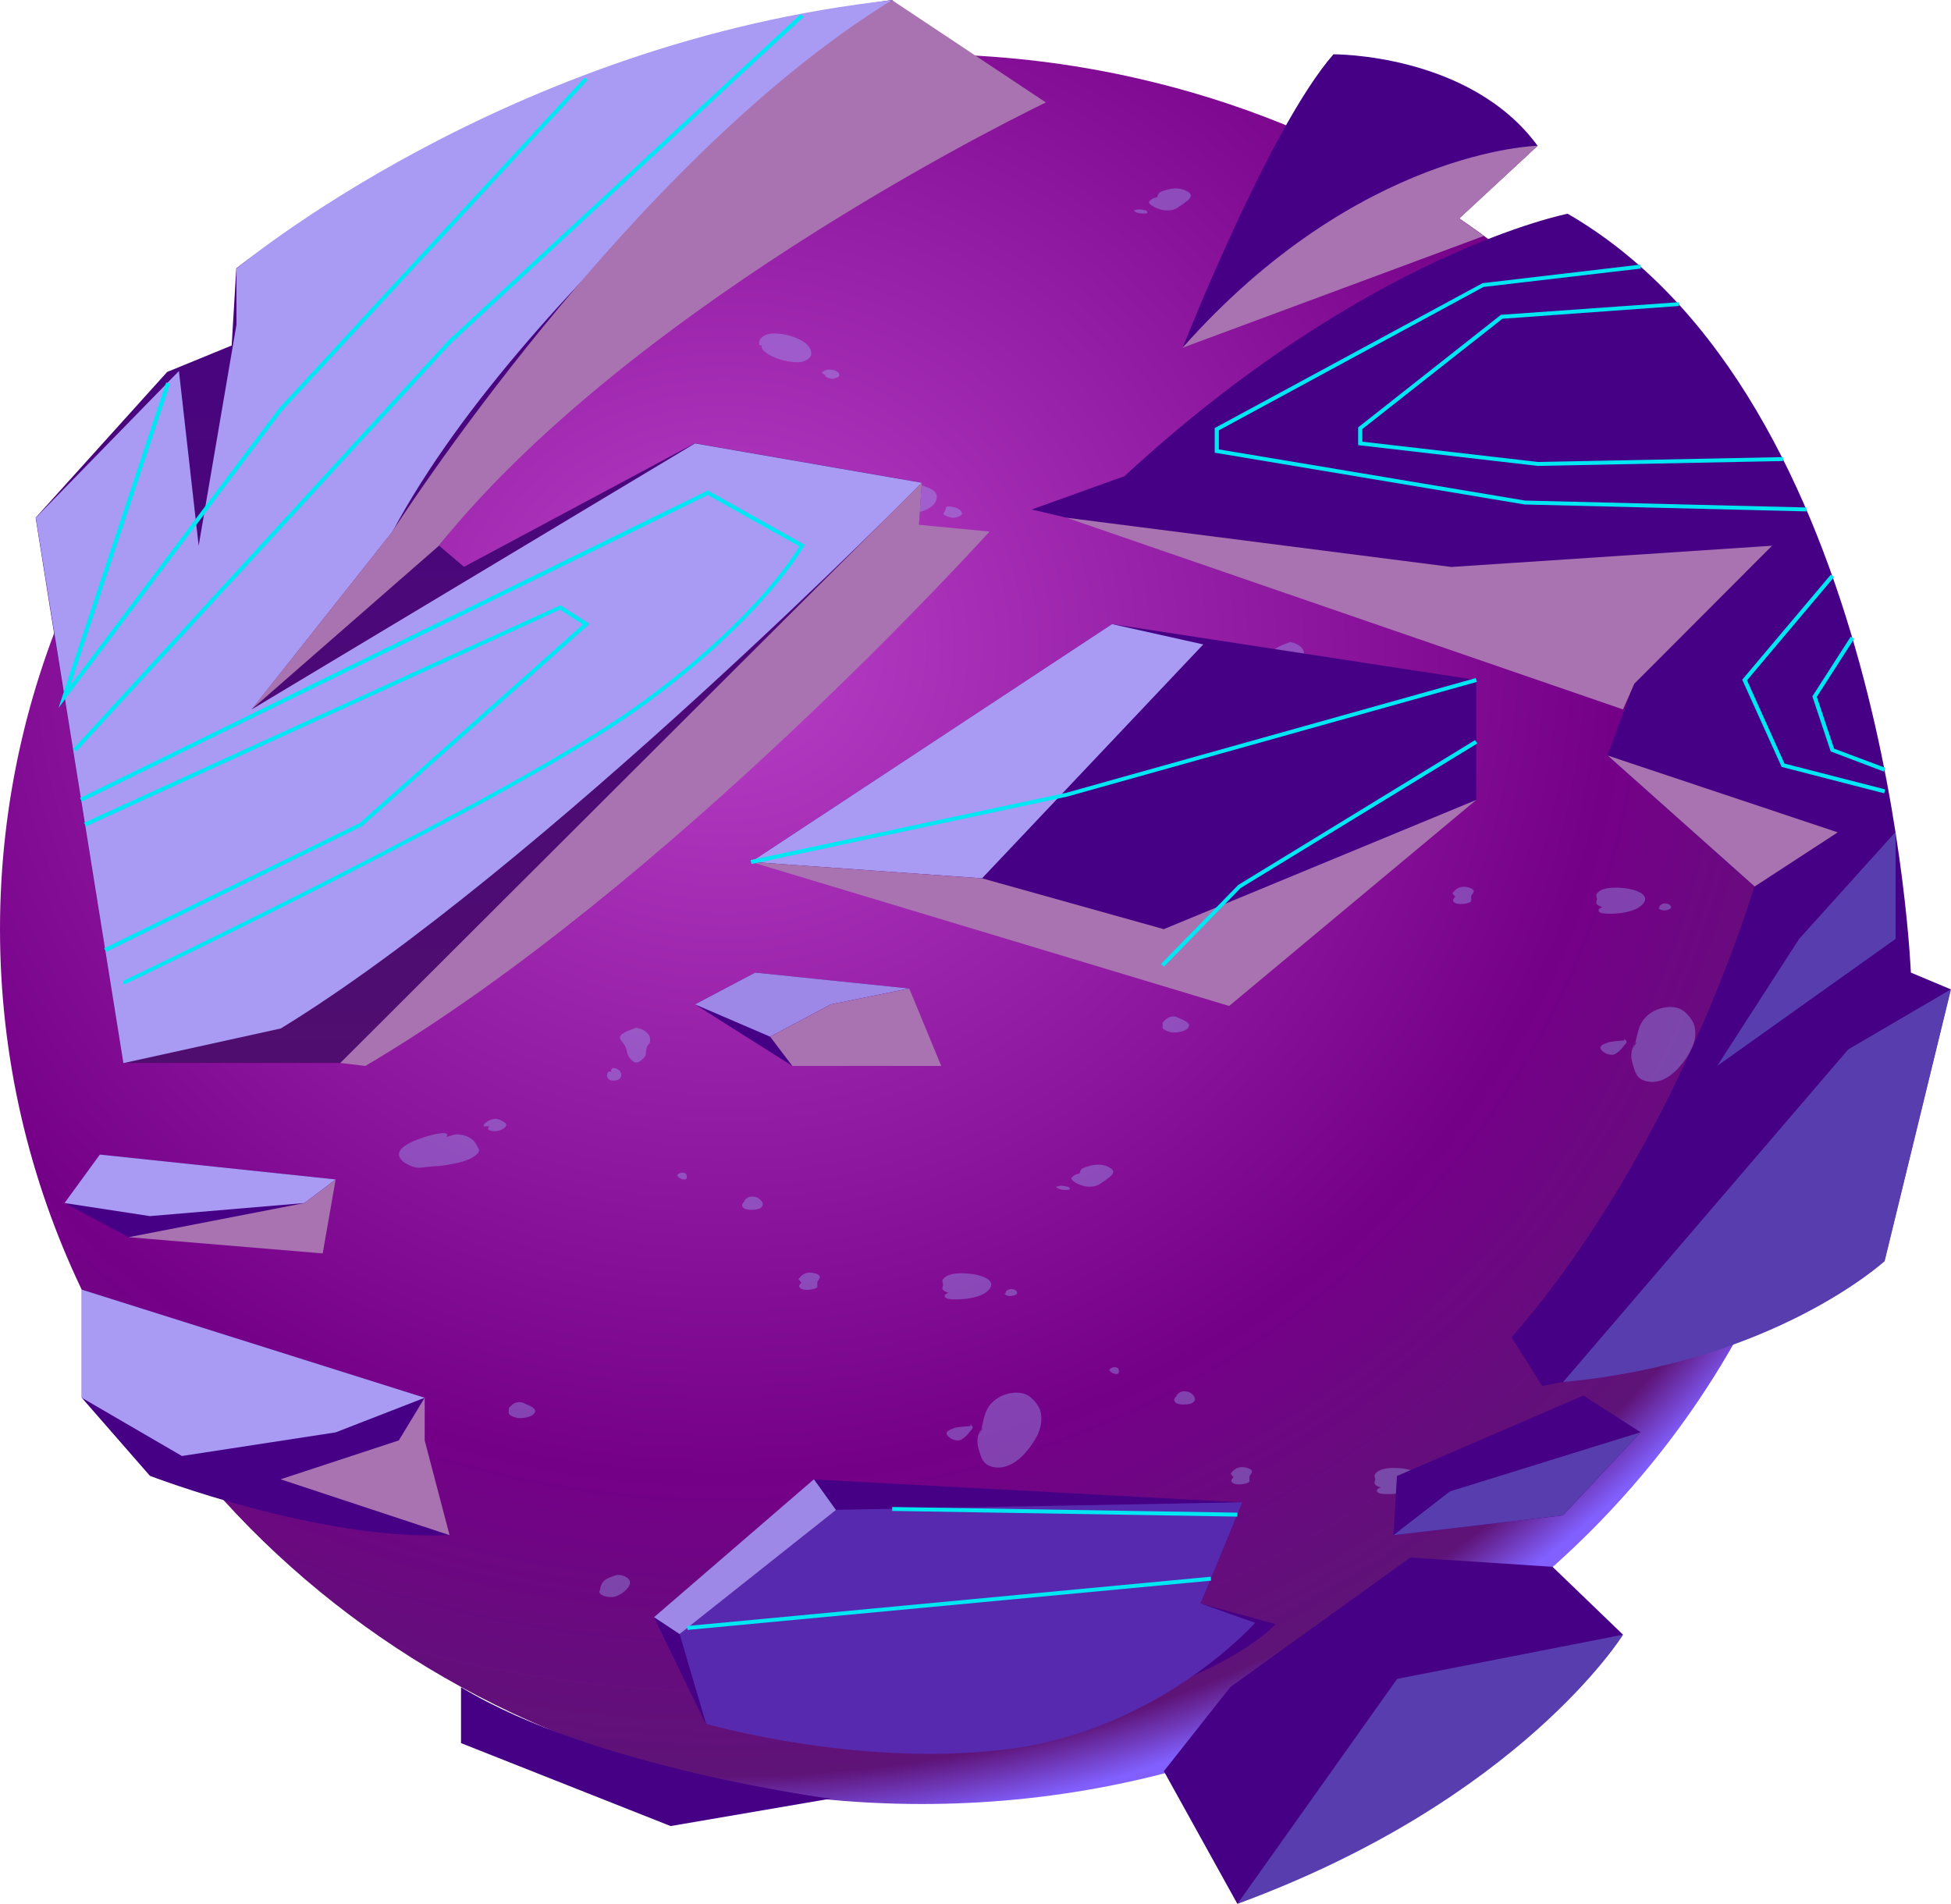 <svg width="166" height="162" viewBox="0 0 166 162" fill="none" xmlns="http://www.w3.org/2000/svg">
<path fill-rule="evenodd" clip-rule="evenodd" d="M156.857 79.064C156.857 120.184 121.738 153.508 78.421 153.508C66.499 153.508 55.197 150.977 45.08 146.449C43.091 145.565 41.13 144.588 39.225 143.543C31.606 139.364 24.805 134.007 19.09 127.725C17.002 125.448 15.069 123.037 13.291 120.532C10.879 117.13 8.748 113.514 6.942 109.723C2.483 100.374 0 89.994 0 79.064C0 68.135 2.497 57.715 6.97 48.339C8.395 45.339 10.032 42.432 11.88 39.659C15.831 33.632 20.671 28.208 26.23 23.506C40.086 11.746 58.372 4.607 78.407 4.607C84.827 4.607 91.05 5.344 97.018 6.724C105.329 8.639 113.089 11.8 120.13 16.006C121.498 16.823 122.839 17.68 124.151 18.577C125.251 19.327 126.324 20.104 127.368 20.895C132.518 24.792 137.118 29.293 141.068 34.288C149.322 44.682 154.769 57.192 156.349 70.8C156.674 73.506 156.829 76.252 156.829 79.051L156.857 79.064Z" fill="url(#paint0_radial_1_6962)"/>
<g style="mix-blend-mode:multiply" opacity="0.58">
<g style="mix-blend-mode:multiply" opacity="0.58">
<path fill-rule="evenodd" clip-rule="evenodd" d="M54.097 87.463C53.589 87.663 52.601 87.945 52.77 88.387C52.841 88.601 53.067 88.775 53.165 88.976C53.264 89.15 53.321 89.338 53.349 89.525C53.391 89.78 53.617 90.168 53.927 90.356C54.167 90.503 54.407 90.356 54.576 90.208C54.746 90.061 54.929 89.9 54.943 89.713C54.957 89.472 54.986 89.244 55.084 89.003C55.127 88.909 55.239 88.829 55.282 88.735C55.324 88.615 55.31 88.481 55.31 88.347C55.296 88.079 54.943 87.556 54.083 87.449L54.097 87.463Z" fill="#9CBDFF"/>
</g>
<g style="mix-blend-mode:multiply" opacity="0.58">
<path fill-rule="evenodd" clip-rule="evenodd" d="M52.022 91.186C51.952 91.065 51.994 90.958 52.135 90.878C52.897 90.878 53.165 91.749 52.446 91.923C51.627 92.11 51.514 91.467 51.768 91.186H52.008H52.022Z" fill="#9CBDFF"/>
</g>
<g style="mix-blend-mode:multiply" opacity="0.58">
<path fill-rule="evenodd" clip-rule="evenodd" d="M37.983 96.745C38.378 96.637 38.717 96.477 39.154 96.544C39.521 96.597 39.832 96.718 40.072 96.879C40.382 97.079 40.509 97.347 40.636 97.602C40.706 97.722 40.805 97.843 40.749 97.977C40.509 98.499 39.493 98.861 38.675 99.008C38.209 99.088 37.772 99.196 37.278 99.222C36.939 99.236 36.601 99.263 36.276 99.303C35.994 99.33 35.74 99.397 35.444 99.356C35.232 99.33 34.964 99.222 34.794 99.142C34.258 98.901 33.92 98.553 33.948 98.178C33.99 97.508 35.387 96.972 36.333 96.691C37.108 96.463 38.35 96.182 37.983 96.758V96.745Z" fill="#9CBDFF"/>
</g>
<g style="mix-blend-mode:multiply" opacity="0.58">
<path fill-rule="evenodd" clip-rule="evenodd" d="M41.638 95.834C41.525 96.021 41.426 96.088 41.694 96.195C41.892 96.276 42.16 96.263 42.371 96.222C42.781 96.142 43.289 95.794 42.992 95.553C42.837 95.432 42.47 95.218 42.216 95.204C41.722 95.178 41.087 95.593 41.144 95.847H41.638V95.834Z" fill="#9CBDFF"/>
</g>
<g style="mix-blend-mode:multiply" opacity="0.58">
<path fill-rule="evenodd" clip-rule="evenodd" d="M57.511 100.093C57.638 99.972 57.807 99.745 58.132 99.785C58.456 99.825 58.456 100.093 58.428 100.227C58.343 100.562 57.581 100.214 57.638 99.986L57.511 100.093Z" fill="#9CBDFF"/>
</g>
<g style="mix-blend-mode:multiply" opacity="0.58">
<path fill-rule="evenodd" clip-rule="evenodd" d="M63.31 102.236C63.197 102.37 63.099 102.49 63.155 102.638C63.226 102.852 63.508 102.932 63.861 102.946C64.397 102.946 64.778 102.879 64.891 102.557C64.961 102.356 64.721 102.062 64.481 101.928C64.368 101.861 64.199 101.834 64.03 101.821C63.691 101.807 63.536 101.955 63.381 102.102L63.324 102.249L63.31 102.236Z" fill="#9CBDFF"/>
</g>
<g style="mix-blend-mode:multiply" opacity="0.58">
<path fill-rule="evenodd" clip-rule="evenodd" d="M80.707 110.004C80.58 110.058 80.425 110.111 80.383 110.205C80.383 110.245 80.383 110.312 80.397 110.353C80.481 110.567 81.074 110.567 81.37 110.567C82.189 110.567 83.12 110.419 83.713 110.085C84.094 109.87 84.446 109.482 84.319 109.174C84.164 108.732 83.346 108.491 82.64 108.397C81.991 108.317 81.06 108.29 80.552 108.584C80.369 108.692 80.213 108.826 80.185 108.973C80.171 109.093 80.242 109.201 80.242 109.321C80.242 109.482 80.101 109.616 80.242 109.763C80.34 109.87 80.496 109.937 80.665 109.991L80.707 110.004Z" fill="#9CBDFF"/>
</g>
<g style="mix-blend-mode:multiply" opacity="0.58">
<path fill-rule="evenodd" clip-rule="evenodd" d="M85.589 110.045C85.547 109.911 85.561 109.898 85.688 109.804C85.801 109.71 85.942 109.67 86.14 109.697C86.45 109.737 86.633 109.951 86.507 110.112C86.422 110.219 86.168 110.273 85.97 110.286C85.731 110.286 85.533 110.206 85.462 110.072L85.589 110.031V110.045Z" fill="#9CBDFF"/>
</g>
<g style="mix-blend-mode:multiply" opacity="0.58">
<path fill-rule="evenodd" clip-rule="evenodd" d="M91.882 99.838C91.543 99.932 91.43 99.959 91.247 100.133C91.162 100.213 91.12 100.28 91.191 100.374C91.374 100.615 91.896 100.856 92.305 100.937C92.602 101.004 93.011 100.99 93.279 100.897C93.519 100.816 93.73 100.642 93.914 100.522C94.083 100.414 94.238 100.294 94.394 100.173C94.662 99.959 94.859 99.718 94.591 99.477C94.351 99.263 93.843 99.088 93.392 99.102C93.025 99.115 92.799 99.182 92.489 99.276C92.192 99.37 91.924 99.423 91.868 99.838H91.882Z" fill="#9CBDFF"/>
</g>
<g style="mix-blend-mode:multiply" opacity="0.58">
<path fill-rule="evenodd" clip-rule="evenodd" d="M90.231 100.896C90.485 100.896 90.711 100.95 90.937 101.004C90.937 101.071 91.064 101.097 91.022 101.178C90.951 101.285 90.655 101.258 90.513 101.245C90.33 101.245 90.147 101.191 90.02 101.124C89.977 101.097 89.766 100.977 89.935 100.963L90.246 100.896H90.231Z" fill="#9CBDFF"/>
</g>
<g style="mix-blend-mode:multiply" opacity="0.58">
<path fill-rule="evenodd" clip-rule="evenodd" d="M68.192 109.134C68.037 109.294 67.868 109.469 68.135 109.643C68.389 109.803 68.869 109.763 69.166 109.696C69.321 109.656 69.518 109.602 69.532 109.495C69.561 109.388 69.532 109.268 69.532 109.16C69.532 108.893 69.998 108.705 69.589 108.451C69.42 108.343 69.053 108.263 68.799 108.29C68.333 108.343 68.107 108.625 67.938 108.852L68.178 109.134H68.192Z" fill="#9CBDFF"/>
</g>
<g style="mix-blend-mode:multiply" opacity="0.58">
<path fill-rule="evenodd" clip-rule="evenodd" d="M31.211 118.871C30.674 118.938 30.223 119.086 29.842 119.3V119.421C29.729 119.621 29.701 119.836 29.884 120.037C30.435 120.639 31.521 120.559 32.495 120.559C33.553 120.559 34.893 120.626 34.413 119.782C34.188 119.394 33.892 118.764 33.271 118.523C32.946 118.389 32.777 118.456 32.452 118.523C32.057 118.603 31.521 118.697 31.197 118.871H31.211Z" fill="#9CBDFF"/>
</g>
<g style="mix-blend-mode:multiply" opacity="0.58">
<path fill-rule="evenodd" clip-rule="evenodd" d="M43.288 119.822C43.444 119.662 43.684 119.34 44.107 119.313C44.446 119.287 44.558 119.407 44.798 119.501C45.334 119.715 45.842 120.01 45.306 120.412C45.066 120.586 44.502 120.706 44.107 120.666C43.754 120.626 43.161 120.385 43.288 120.144V119.822Z" fill="#9CBDFF"/>
</g>
<g style="mix-blend-mode:multiply" opacity="0.58">
<path fill-rule="evenodd" clip-rule="evenodd" d="M93.829 66.635C93.434 67.09 93.406 67.13 93.632 67.586C93.801 67.934 93.914 68.336 94.38 68.604C94.987 68.965 95.819 68.885 96.581 68.979C97.174 69.059 97.526 69.073 98.034 68.845C98.528 68.617 99.036 68.269 99.346 67.947C100.376 66.903 100.32 65.376 99.502 64.304C98.965 63.608 98.147 62.791 96.764 62.576C95.607 62.389 94.267 62.536 93.448 63.059C92.616 63.581 92.404 64.331 92.658 65.001C92.743 65.162 92.814 65.322 92.884 65.483C92.927 65.684 92.941 65.898 92.912 66.099C92.941 66.313 93.166 66.514 93.829 66.635Z" fill="#9CBDFF"/>
</g>
<g style="mix-blend-mode:multiply" opacity="0.58">
<path fill-rule="evenodd" clip-rule="evenodd" d="M91.628 68.43C92.39 68.778 92.277 68.724 92.404 69.166C92.461 69.367 92.588 69.407 92.517 69.595C92.432 69.823 91.854 70.05 91.445 70.024C91.12 70.01 90.612 69.648 90.485 69.515C90.288 69.3 90.358 69.18 90.542 68.966L91.642 68.443L91.628 68.43Z" fill="#9CBDFF"/>
</g>
<g style="mix-blend-mode:multiply" opacity="0.58">
<path fill-rule="evenodd" clip-rule="evenodd" d="M14.547 68.323C14.378 68.711 14.166 69.166 14.9 69.421C15.408 69.595 16.17 69.421 16.607 69.22C17.228 68.939 17.905 68.242 18.018 67.787C18.131 67.291 17.115 66.782 16.325 66.729C14.745 66.622 13.898 68.068 13.813 68.738L14.547 68.309V68.323Z" fill="#9CBDFF"/>
</g>
<g style="mix-blend-mode:multiply" opacity="0.58">
<path fill-rule="evenodd" clip-rule="evenodd" d="M13.447 72.555C13.362 72.448 12.981 72.139 13.037 72.006C13.066 71.939 13.193 71.925 13.249 71.885C13.447 71.698 13.658 71.537 14.039 71.497C14.815 71.416 15.45 71.577 15.831 71.979C16.085 72.233 16.085 72.501 15.718 72.716C15.309 72.957 14.42 73.064 13.997 72.769L13.447 72.555Z" fill="#9CBDFF"/>
</g>
<g style="mix-blend-mode:multiply" opacity="0.58">
<path fill-rule="evenodd" clip-rule="evenodd" d="M83.572 121.51C83.035 122.153 83.106 122.876 83.346 123.573C83.501 124.028 83.614 124.617 84.446 124.818C86.408 125.287 87.903 122.863 88.284 122.086C88.595 121.443 88.707 120.68 88.51 120.023C88.383 119.621 87.833 118.804 87.156 118.604C86.267 118.336 85.279 118.657 84.729 119.072C83.487 119.997 83.811 121.189 83.233 122.247L83.6 121.51H83.572Z" fill="#9CBDFF"/>
</g>
<g style="mix-blend-mode:multiply" opacity="0.58">
<path fill-rule="evenodd" clip-rule="evenodd" d="M82.57 121.349C82.372 121.363 81.469 121.416 81.173 121.523C80.961 121.604 80.609 121.738 80.552 121.885C80.467 122.086 80.721 122.3 80.961 122.434C81.117 122.514 81.427 122.608 81.653 122.555C81.836 122.514 81.977 122.367 82.09 122.287C82.288 122.126 82.429 121.952 82.57 121.764C82.64 121.684 82.725 121.604 82.753 121.51C82.796 121.363 82.626 121.309 82.57 121.188V121.349Z" fill="#9CBDFF"/>
</g>
<g style="mix-blend-mode:multiply" opacity="0.58">
<path fill-rule="evenodd" clip-rule="evenodd" d="M109.731 54.647C109.223 54.848 108.235 55.129 108.405 55.571C108.475 55.786 108.701 55.96 108.8 56.161C108.898 56.335 108.955 56.522 108.983 56.71C109.025 56.964 109.251 57.353 109.561 57.54C109.801 57.688 110.041 57.54 110.211 57.393C110.38 57.246 110.563 57.085 110.577 56.897C110.591 56.656 110.62 56.429 110.718 56.188C110.761 56.094 110.874 56.013 110.916 55.92C110.958 55.799 110.944 55.665 110.944 55.531C110.93 55.263 110.577 54.741 109.717 54.634L109.731 54.647Z" fill="#9CBDFF"/>
</g>
<g style="mix-blend-mode:multiply" opacity="0.58">
<path fill-rule="evenodd" clip-rule="evenodd" d="M107.643 58.371C107.572 58.25 107.614 58.143 107.756 58.062C108.518 58.062 108.786 58.933 108.066 59.107C107.248 59.295 107.135 58.652 107.389 58.371H107.629H107.643Z" fill="#9CBDFF"/>
</g>
<g style="mix-blend-mode:multiply" opacity="0.58">
<path fill-rule="evenodd" clip-rule="evenodd" d="M113.146 67.264C113.272 67.144 113.442 66.916 113.766 66.956C114.091 66.996 114.091 67.264 114.063 67.398C113.978 67.733 113.216 67.385 113.272 67.157L113.146 67.264Z" fill="#9CBDFF"/>
</g>
<g style="mix-blend-mode:multiply" opacity="0.58">
<path fill-rule="evenodd" clip-rule="evenodd" d="M118.945 69.421C118.832 69.555 118.733 69.675 118.789 69.823C118.86 70.037 119.142 70.117 119.495 70.131C120.031 70.131 120.412 70.064 120.525 69.742C120.595 69.541 120.355 69.247 120.116 69.113C120.003 69.046 119.833 69.019 119.664 69.006C119.325 68.992 119.17 69.14 119.015 69.287L118.959 69.421H118.945Z" fill="#9CBDFF"/>
</g>
<g style="mix-blend-mode:multiply" opacity="0.58">
<path fill-rule="evenodd" clip-rule="evenodd" d="M136.342 77.189C136.215 77.243 136.059 77.296 136.017 77.39C136.017 77.43 136.017 77.497 136.031 77.538C136.116 77.752 136.708 77.752 137.005 77.752C137.823 77.752 138.754 77.605 139.347 77.27C139.728 77.055 140.081 76.667 139.954 76.359C139.798 75.917 138.98 75.676 138.275 75.582C137.626 75.502 136.694 75.475 136.186 75.769C136.003 75.877 135.848 76.011 135.82 76.158C135.805 76.278 135.876 76.386 135.876 76.506C135.876 76.667 135.735 76.801 135.876 76.948C135.975 77.055 136.13 77.122 136.299 77.176L136.342 77.189Z" fill="#9CBDFF"/>
</g>
<g style="mix-blend-mode:multiply" opacity="0.58">
<path fill-rule="evenodd" clip-rule="evenodd" d="M141.224 77.229C141.181 77.096 141.195 77.082 141.322 76.988C141.435 76.895 141.576 76.854 141.774 76.881C142.084 76.921 142.268 77.136 142.141 77.296C142.056 77.404 141.802 77.457 141.619 77.471C141.379 77.471 141.181 77.39 141.111 77.256L141.238 77.216L141.224 77.229Z" fill="#9CBDFF"/>
</g>
<g style="mix-blend-mode:multiply" opacity="0.58">
<path fill-rule="evenodd" clip-rule="evenodd" d="M98.486 16.769C98.147 16.863 98.034 16.89 97.851 17.064C97.766 17.144 97.724 17.211 97.794 17.305C97.978 17.546 98.5 17.787 98.909 17.867C99.205 17.934 99.614 17.921 99.882 17.827C100.122 17.747 100.334 17.573 100.517 17.452C100.687 17.345 100.842 17.224 100.997 17.104C101.265 16.89 101.463 16.649 101.195 16.407C100.955 16.193 100.447 16.019 99.995 16.032C99.628 16.046 99.403 16.113 99.092 16.207C98.796 16.3 98.528 16.354 98.471 16.769H98.486Z" fill="#9CBDFF"/>
</g>
<g style="mix-blend-mode:multiply" opacity="0.58">
<path fill-rule="evenodd" clip-rule="evenodd" d="M96.835 17.814C97.089 17.814 97.314 17.867 97.54 17.921C97.54 17.988 97.667 18.015 97.625 18.095C97.554 18.202 97.258 18.176 97.117 18.162C96.933 18.162 96.75 18.109 96.623 18.042C96.581 18.015 96.369 17.894 96.538 17.881L96.849 17.814H96.835Z" fill="#9CBDFF"/>
</g>
<g style="mix-blend-mode:multiply" opacity="0.58">
<path fill-rule="evenodd" clip-rule="evenodd" d="M123.826 76.305C123.671 76.466 123.502 76.64 123.77 76.814C124.024 76.975 124.504 76.935 124.8 76.868C124.955 76.827 125.153 76.774 125.167 76.667C125.195 76.56 125.167 76.439 125.167 76.332C125.167 76.064 125.632 75.876 125.223 75.622C125.054 75.515 124.687 75.434 124.433 75.461C123.968 75.515 123.742 75.796 123.573 76.024L123.812 76.305H123.826Z" fill="#9CBDFF"/>
</g>
<g style="mix-blend-mode:multiply" opacity="0.58">
<path fill-rule="evenodd" clip-rule="evenodd" d="M98.923 87.007C99.078 86.846 99.318 86.525 99.741 86.498C100.08 86.471 100.193 86.592 100.433 86.686C100.969 86.9 101.477 87.194 100.94 87.596C100.701 87.77 100.136 87.891 99.741 87.851C99.388 87.811 98.796 87.569 98.923 87.328V87.007Z" fill="#9CBDFF"/>
</g>
<g style="mix-blend-mode:multiply" opacity="0.58">
<path fill-rule="evenodd" clip-rule="evenodd" d="M139.206 88.695C138.67 89.338 138.74 90.061 138.98 90.757C139.135 91.213 139.234 91.802 140.081 92.003C142.042 92.472 143.538 90.047 143.919 89.27C144.229 88.628 144.342 87.864 144.144 87.208C144.017 86.806 143.467 86.002 142.79 85.788C141.901 85.52 140.913 85.842 140.363 86.257C139.121 87.181 139.446 88.373 138.867 89.431L139.234 88.695H139.206Z" fill="#9CBDFF"/>
</g>
<g style="mix-blend-mode:multiply" opacity="0.58">
<path fill-rule="evenodd" clip-rule="evenodd" d="M138.204 88.534C138.007 88.547 137.104 88.601 136.807 88.708C136.596 88.788 136.243 88.922 136.187 89.07C136.102 89.27 136.356 89.485 136.596 89.619C136.751 89.699 137.061 89.793 137.287 89.739C137.47 89.699 137.612 89.552 137.724 89.471C137.922 89.311 138.063 89.136 138.204 88.949C138.261 88.869 138.359 88.788 138.388 88.695C138.43 88.547 138.261 88.494 138.204 88.373V88.534Z" fill="#9CBDFF"/>
</g>
<g style="mix-blend-mode:multiply" opacity="0.58">
<path fill-rule="evenodd" clip-rule="evenodd" d="M94.281 116.648C94.408 116.527 94.577 116.299 94.902 116.34C95.226 116.38 95.226 116.648 95.198 116.782C95.113 117.117 94.351 116.768 94.408 116.541L94.281 116.648Z" fill="#9CBDFF"/>
</g>
<g style="mix-blend-mode:multiply" opacity="0.58">
<path fill-rule="evenodd" clip-rule="evenodd" d="M100.08 118.804C99.967 118.938 99.868 119.059 99.925 119.206C99.995 119.42 100.277 119.501 100.63 119.514C101.166 119.514 101.547 119.447 101.66 119.126C101.731 118.925 101.491 118.63 101.251 118.496C101.138 118.429 100.969 118.402 100.799 118.389C100.461 118.376 100.305 118.523 100.15 118.67L100.094 118.804H100.08Z" fill="#9CBDFF"/>
</g>
<g style="mix-blend-mode:multiply" opacity="0.58">
<path fill-rule="evenodd" clip-rule="evenodd" d="M117.477 126.573C117.35 126.626 117.195 126.68 117.153 126.774C117.153 126.814 117.153 126.881 117.167 126.921C117.251 127.135 117.844 127.135 118.14 127.135C118.959 127.135 119.89 126.988 120.482 126.653C120.863 126.439 121.216 126.05 121.089 125.742C120.934 125.3 120.116 125.059 119.41 124.965C118.761 124.885 117.83 124.858 117.322 125.153C117.138 125.26 116.983 125.394 116.955 125.541C116.941 125.662 117.011 125.769 117.011 125.89C117.011 126.05 116.87 126.184 117.011 126.332C117.11 126.439 117.265 126.506 117.435 126.559L117.477 126.573Z" fill="#9CBDFF"/>
</g>
<g style="mix-blend-mode:multiply" opacity="0.58">
<path fill-rule="evenodd" clip-rule="evenodd" d="M122.359 126.613C122.317 126.479 122.331 126.466 122.458 126.372C122.571 126.278 122.712 126.238 122.909 126.265C123.22 126.305 123.403 126.519 123.276 126.68C123.191 126.787 122.937 126.841 122.754 126.854C122.514 126.854 122.317 126.774 122.246 126.64L122.373 126.6L122.359 126.613Z" fill="#9CBDFF"/>
</g>
<g style="mix-blend-mode:multiply" opacity="0.58">
<path fill-rule="evenodd" clip-rule="evenodd" d="M104.962 125.689C104.807 125.85 104.637 126.024 104.905 126.198C105.159 126.359 105.639 126.318 105.935 126.251C106.091 126.211 106.288 126.158 106.302 126.051C106.33 125.943 106.302 125.823 106.302 125.716C106.302 125.448 106.768 125.26 106.359 125.006C106.189 124.899 105.822 124.818 105.568 124.845C105.103 124.899 104.877 125.18 104.708 125.408L104.948 125.689H104.962Z" fill="#9CBDFF"/>
</g>
<g style="mix-blend-mode:multiply" opacity="0.58">
<path fill-rule="evenodd" clip-rule="evenodd" d="M120.341 138.078C119.805 138.721 119.876 139.445 120.116 140.141C120.271 140.583 120.384 141.186 121.216 141.387C123.177 141.855 124.673 139.431 125.054 138.654C125.364 138.011 125.477 137.248 125.28 136.592C125.153 136.19 124.603 135.386 123.925 135.172C123.036 134.904 122.049 135.225 121.498 135.641C120.257 136.565 120.581 137.757 120.003 138.815L120.37 138.078H120.341Z" fill="#9CBDFF"/>
</g>
<g style="mix-blend-mode:multiply" opacity="0.58">
<path fill-rule="evenodd" clip-rule="evenodd" d="M119.34 137.918C119.142 137.931 118.239 137.985 117.943 138.092C117.731 138.172 117.378 138.306 117.322 138.453C117.237 138.654 117.491 138.869 117.731 139.002C117.886 139.083 118.197 139.177 118.422 139.123C118.606 139.083 118.747 138.936 118.86 138.855C119.057 138.694 119.198 138.52 119.34 138.333C119.396 138.252 119.495 138.172 119.523 138.078C119.565 137.931 119.396 137.877 119.34 137.757V137.918Z" fill="#9CBDFF"/>
</g>
<g style="mix-blend-mode:multiply" opacity="0.58">
<path fill-rule="evenodd" clip-rule="evenodd" d="M81.469 127.256C81.695 127.31 81.907 127.376 82.132 127.43C82.09 127.577 82.189 127.752 81.935 127.845C81.766 127.912 81.3 127.912 81.102 127.872C80.82 127.805 80.637 127.685 80.637 127.51C80.637 127.31 80.961 127.229 81.286 127.189L81.469 127.243V127.256Z" fill="#9CBDFF"/>
</g>
<g style="mix-blend-mode:multiply" opacity="0.58">
<path fill-rule="evenodd" clip-rule="evenodd" d="M51.077 135.225C50.978 135.413 50.936 135.547 51.19 135.708C51.571 135.922 52.107 135.975 52.53 135.788C53.109 135.533 53.744 134.957 53.574 134.502C53.476 134.221 52.841 133.899 52.347 134.06C52.107 134.14 51.754 134.261 51.571 134.382C51.232 134.596 51.105 134.904 51.077 135.172V135.225Z" fill="#9CBDFF"/>
</g>
<g style="mix-blend-mode:multiply" opacity="0.58">
<path fill-rule="evenodd" clip-rule="evenodd" d="M75.332 42.057C75.106 42.178 74.993 42.218 74.936 42.392C74.88 42.579 74.838 42.767 75.035 42.941C75.416 43.289 76.362 43.517 77.039 43.611C77.66 43.691 78.139 43.651 78.647 43.437C79.226 43.196 79.579 42.901 79.677 42.499C79.776 42.071 79.635 41.762 79 41.508C78.492 41.307 77.801 41.066 77.18 41.012C76.602 40.959 76.206 41.053 75.769 41.267C75.374 41.454 74.866 41.803 75.332 42.057Z" fill="#9CBDFF"/>
</g>
<g style="mix-blend-mode:multiply" opacity="0.58">
<path fill-rule="evenodd" clip-rule="evenodd" d="M80.467 43.369C80.467 43.262 80.439 43.128 80.651 43.102C80.919 43.061 81.399 43.209 81.582 43.316C81.723 43.396 81.878 43.611 81.85 43.731C81.822 43.825 81.653 43.919 81.526 43.972C81.286 44.066 81.018 44.093 80.778 43.999C80.623 43.945 80.213 43.825 80.284 43.677L80.467 43.356V43.369Z" fill="#9CBDFF"/>
</g>
<g style="mix-blend-mode:multiply" opacity="0.58">
<path fill-rule="evenodd" clip-rule="evenodd" d="M64.806 29.386C64.806 29.587 64.806 29.694 64.989 29.855C65.257 30.11 65.652 30.324 66.076 30.485C66.626 30.686 67.331 30.846 68.009 30.82C68.488 30.793 68.94 30.485 69.01 30.23C69.095 29.922 68.883 29.467 68.559 29.212C67.924 28.73 66.795 28.328 65.709 28.382C64.453 28.449 64.411 29.52 64.791 29.386H64.806Z" fill="#9CBDFF"/>
</g>
<g style="mix-blend-mode:multiply" opacity="0.58">
<path fill-rule="evenodd" clip-rule="evenodd" d="M70.21 31.918C70.069 31.851 69.97 31.757 69.927 31.663C70.111 31.61 70.167 31.503 70.365 31.462C70.562 31.422 70.802 31.462 70.972 31.503C71.226 31.583 71.395 31.717 71.409 31.878C71.423 32.065 71.296 32.105 71.042 32.186C70.859 32.239 70.816 32.266 70.605 32.199C70.492 32.172 70.308 32.092 70.224 32.038V31.931L70.21 31.918Z" fill="#9CBDFF"/>
</g>
</g>
<path fill-rule="evenodd" clip-rule="evenodd" d="M19.711 29.4L20.106 22.837C20.106 22.837 43.006 4.433 75.896 0L80.439 4.608L83.543 9.269C83.543 9.269 55.465 23.413 37.348 46.423L39.479 48.232L59.119 37.717L78.421 41.066L78.069 46.423C78.069 46.423 54.971 72.649 28.939 90.449H10.483L4.247 51.687L3.033 44.053L14.223 31.65L19.711 29.4Z" fill="url(#paint1_linear_1_6962)"/>
<path fill-rule="evenodd" clip-rule="evenodd" d="M133.378 18.189C133.378 18.189 116.263 21.511 95.677 40.517L87.776 43.356C87.776 43.356 125.731 52.022 139.036 58.184L136.765 64.278L149.266 75.435C149.266 75.435 142.832 97.508 128.609 113.795L131.22 117.934C131.22 117.934 150.945 114.505 160.328 107.313L165.972 84.181L162.585 82.761C162.585 82.761 160.638 33.941 133.364 18.176L133.378 18.189Z" fill="url(#paint2_linear_1_6962)"/>
<path fill-rule="evenodd" clip-rule="evenodd" d="M55.648 137.609L69.25 125.89L105.709 127.845L102.154 136.457L108.545 138.199C108.545 138.199 97.78 150.253 60.065 146.717L55.634 137.609H55.648Z" fill="url(#paint3_linear_1_6962)"/>
<path fill-rule="evenodd" clip-rule="evenodd" d="M39.225 143.557V148.325L57.059 155.384L70.661 153.053C70.661 153.053 50.569 150.455 39.225 143.57V143.557Z" fill="url(#paint4_linear_1_6962)"/>
<path fill-rule="evenodd" clip-rule="evenodd" d="M99.022 150.722L104.679 143.556L120.003 132.533L132.095 133.323L138.077 139.083C138.077 139.083 127.904 153.213 105.272 161.987L99.022 150.709V150.722Z" fill="url(#paint5_linear_1_6962)"/>
<path fill-rule="evenodd" clip-rule="evenodd" d="M100.63 29.587C100.63 29.587 107.981 10.876 113.456 4.621C113.456 4.621 125.054 4.527 130.825 12.403L124.151 18.591C124.151 18.591 114.782 19.046 100.616 29.574L100.63 29.587Z" fill="url(#paint6_linear_1_6962)"/>
<g style="mix-blend-mode:soft-light">
<path fill-rule="evenodd" clip-rule="evenodd" d="M75.91 0.013C75.91 0.013 44.981 23.493 33.398 45.231L21.418 60.366L59.133 37.731L78.436 41.079C78.436 41.079 45.913 74.055 23.888 87.516L10.498 90.463L3.048 44.053L15.224 31.569L16.903 46.437L20.12 27.631V22.85C20.12 22.85 43.02 3.603 75.91 0.013Z" fill="#A99AF4"/>
</g>
<path fill-rule="evenodd" clip-rule="evenodd" d="M105.286 162L118.874 142.86L138.105 139.096C138.105 139.096 129.414 153.133 105.3 162H105.286Z" fill="#573DAE"/>
<path fill-rule="evenodd" clip-rule="evenodd" d="M132.983 117.612L157.252 89.298L166 84.181L160.356 107.313C160.356 107.313 150.945 115.952 132.983 117.599V117.612Z" fill="#573DAE"/>
<path fill-rule="evenodd" clip-rule="evenodd" d="M118.86 125.595L134.719 118.751L139.587 121.872L132.984 128.944L118.563 130.631L118.86 125.595Z" fill="url(#paint7_linear_1_6962)"/>
<path fill-rule="evenodd" clip-rule="evenodd" d="M139.587 121.872L123.361 126.908L118.563 130.631L132.984 128.944L139.587 121.872Z" fill="#573DAE"/>
<g style="mix-blend-mode:multiply">
<path fill-rule="evenodd" clip-rule="evenodd" d="M37.348 46.437L21.404 60.366L33.383 45.231C33.383 45.231 53.433 13.822 75.896 0.013L88.99 8.719C88.99 8.719 54.393 25.207 37.334 46.437H37.348Z" fill="#A972B0"/>
</g>
<g style="mix-blend-mode:multiply">
<path fill-rule="evenodd" clip-rule="evenodd" d="M78.436 41.079L78.196 44.656L84.192 45.231C84.192 45.231 56.904 75.515 31.084 90.704L28.953 90.45L78.436 41.066V41.079Z" fill="#A972B0"/>
</g>
<g style="mix-blend-mode:multiply">
<path fill-rule="evenodd" clip-rule="evenodd" d="M100.63 29.587L126.253 20.078L124.165 18.591L130.839 12.403C130.839 12.403 115.6 12.697 100.63 29.574V29.587Z" fill="#A972B0"/>
</g>
<g style="mix-blend-mode:multiply">
<path fill-rule="evenodd" clip-rule="evenodd" d="M139.051 58.183L150.776 46.437L123.488 48.245L90.739 44.053L138.091 60.367L139.051 58.183Z" fill="#A972B0"/>
</g>
<path fill-rule="evenodd" clip-rule="evenodd" d="M63.903 73.345L94.619 53.107L125.604 57.862V68.068L98.909 82.145L63.903 73.345Z" fill="url(#paint8_linear_1_6962)"/>
<path fill-rule="evenodd" clip-rule="evenodd" d="M59.133 85.467L64.255 82.761L77.363 84.114L75.938 89.297L67.416 90.704L59.133 85.467Z" fill="url(#paint9_linear_1_6962)"/>
<g style="mix-blend-mode:soft-light">
<path fill-rule="evenodd" clip-rule="evenodd" d="M63.903 73.345L83.557 74.738L102.38 54.835L94.619 53.107L63.903 73.345Z" fill="#A99AF4"/>
</g>
<g style="mix-blend-mode:soft-light" opacity="0.88">
<path fill-rule="evenodd" clip-rule="evenodd" d="M59.133 85.467L65.525 88.213L70.689 85.467L77.363 84.114L64.255 82.761L59.133 85.467Z" fill="#A99AF4"/>
</g>
<g style="mix-blend-mode:multiply">
<path fill-rule="evenodd" clip-rule="evenodd" d="M83.557 74.738L99.022 79.064L125.604 68.068L104.581 85.601L63.903 73.345L83.557 74.738Z" fill="#A972B0"/>
</g>
<g style="mix-blend-mode:multiply">
<path fill-rule="evenodd" clip-rule="evenodd" d="M67.416 90.704L65.525 88.213L70.689 85.467L77.363 84.114L80.086 90.704H67.416Z" fill="#A972B0"/>
</g>
<path fill-rule="evenodd" clip-rule="evenodd" d="M161.287 70.787L153.076 79.895L146.105 90.704L161.287 79.895V70.787Z" fill="#573DAE"/>
<path fill-rule="evenodd" clip-rule="evenodd" d="M106.796 138.092L102.154 136.444L105.709 127.832L71.127 128.475L57.821 139.029L60.079 146.691C60.079 146.691 73.61 150.562 86.266 148.767C98.923 146.972 106.81 138.078 106.81 138.078L106.796 138.092Z" fill="#5729AE"/>
<g style="mix-blend-mode:soft-light" opacity="0.88">
<path fill-rule="evenodd" clip-rule="evenodd" d="M69.25 125.876L71.127 128.488L57.821 139.043L55.648 137.61L69.25 125.876Z" fill="#A99AF4"/>
</g>
<g style="mix-blend-mode:multiply">
<path fill-rule="evenodd" clip-rule="evenodd" d="M136.793 64.291L156.363 70.827L149.294 75.435L136.793 64.291Z" fill="#A972B0"/>
</g>
<path d="M10.568 83.793L10.413 83.498C10.738 83.338 43.161 67.908 53.927 60.233C63.776 53.215 67.444 47.442 68.009 46.491L60.22 42.124L6.97 68.202L6.801 67.908L60.22 41.736L68.46 46.357L68.39 46.491C68.39 46.491 64.933 52.773 54.125 60.487C43.331 68.175 10.879 83.632 10.554 83.779L10.568 83.793Z" fill="#00E7F4"/>
<path d="M9.03 80.993L8.861 80.699L30.618 70.024L49.595 53.134L47.634 51.875L7.309 70.319L7.154 70.01L47.676 51.5L50.16 53.094L50.005 53.228L30.801 70.305L9.03 80.993Z" fill="#00E7F4"/>
<path d="M6.505 63.929L6.237 63.715L38.124 28.985L68.121 1.206L68.376 1.433L38.378 29.212L6.505 63.929Z" fill="#00E7F4"/>
<path d="M4.981 60.233L14.138 32.547L14.477 32.641L5.983 58.331L23.733 34.744L49.751 6.59L50.005 6.804L24.001 34.958L4.981 60.233Z" fill="#00E7F4"/>
<path d="M153.696 43.517L129.724 42.928L103.353 38.521V36.419L103.438 36.378L126.14 24.096L139.573 22.516L139.615 22.851L126.225 24.418L103.706 36.62V38.24L129.752 42.593L153.696 43.182V43.517Z" fill="#00E7F4"/>
<path d="M130.839 39.646L115.558 37.878V36.364L115.629 36.311L127.707 26.788L142.818 25.716L142.846 26.038L127.834 27.123L115.911 36.512V37.583L130.867 39.311L151.707 38.896V39.231L130.839 39.646Z" fill="#00E7F4"/>
<path d="M160.314 67.506L151.58 65.255L151.552 65.175L148.236 57.835L155.771 48.901L156.053 49.102L148.645 57.889L151.834 64.974L160.399 67.171L160.314 67.506Z" fill="#00E7F4"/>
<path d="M160.286 65.657L155.77 63.943L155.742 63.876L154.204 59.255L154.247 59.188L157.464 54.179L157.76 54.353L154.585 59.295L156.053 63.702L160.413 65.336L160.286 65.657Z" fill="#00E7F4"/>
<path d="M63.945 73.519L63.86 73.185L90.711 67.465L125.562 57.701L125.661 58.023L90.796 67.787L63.945 73.519Z" fill="#00E7F4"/>
<path d="M99.036 82.252L98.782 82.025L105.357 75.301L125.505 62.978L125.703 63.26L105.554 75.569L99.036 82.252Z" fill="#00E7F4"/>
<path d="M58.499 138.695L58.471 138.36L103.015 134.167L103.043 134.502L58.499 138.695Z" fill="#00E7F4"/>
<path d="M105.272 129.051L75.91 128.569V128.234L105.286 128.716L105.272 129.051Z" fill="#00E7F4"/>
<path fill-rule="evenodd" clip-rule="evenodd" d="M6.956 109.737V118.938L12.755 125.582C12.755 125.582 27.246 131.167 38.251 130.618L33.934 122.568L36.121 118.938L6.942 109.737H6.956Z" fill="url(#paint10_linear_1_6962)"/>
<path fill-rule="evenodd" clip-rule="evenodd" d="M5.489 102.37L10.935 105.276H25.553L28.558 100.361L8.494 98.245L5.489 102.37Z" fill="url(#paint11_linear_1_6962)"/>
<g style="mix-blend-mode:soft-light">
<path fill-rule="evenodd" clip-rule="evenodd" d="M5.489 102.37L12.755 103.482L25.905 102.37L28.558 100.361L8.494 98.245L5.489 102.37Z" fill="#A99AF4"/>
</g>
<g style="mix-blend-mode:soft-light">
<path fill-rule="evenodd" clip-rule="evenodd" d="M6.956 109.737V118.938L15.478 123.894L28.558 121.885L36.135 118.938L6.956 109.737Z" fill="#A99AF4"/>
</g>
<g style="mix-blend-mode:multiply">
<path fill-rule="evenodd" clip-rule="evenodd" d="M28.558 100.361L25.905 102.37L10.935 105.276L27.457 106.656L28.558 100.361Z" fill="#A972B0"/>
</g>
<g style="mix-blend-mode:multiply">
<path fill-rule="evenodd" clip-rule="evenodd" d="M33.934 122.568L23.873 125.877L38.251 130.631L36.135 122.568V118.938L33.934 122.568Z" fill="#A972B0"/>
</g>
<defs>
<radialGradient id="paint0_radial_1_6962" cx="0" cy="0" r="1" gradientUnits="userSpaceOnUse" gradientTransform="translate(61.687 54.714) scale(107.826 102.357)">
<stop stop-color="#B840C7"/>
<stop offset="0.7" stop-color="#750088"/>
<stop offset="0.95" stop-color="#5E1377"/>
<stop offset="1" stop-color="#8160FF"/>
</radialGradient>
<linearGradient id="paint1_linear_1_6962" x1="43.302" y1="90.449" x2="43.302" y2="0.013" gradientUnits="userSpaceOnUse">
<stop stop-color="#4F0E6F"/>
<stop offset="1" stop-color="#450086"/>
</linearGradient>
<linearGradient id="paint2_linear_1_6962" x1="73924" y1="24013" x2="73924" y2="16583" gradientUnits="userSpaceOnUse">
<stop stop-color="#4F0E6F"/>
<stop offset="1" stop-color="#450086"/>
</linearGradient>
<linearGradient id="paint3_linear_1_6962" x1="48337.6" y1="5763.42" x2="48337.6" y2="5418.92" gradientUnits="userSpaceOnUse">
<stop stop-color="#4F0E6F"/>
<stop offset="1" stop-color="#450086"/>
</linearGradient>
<linearGradient id="paint4_linear_1_6962" x1="28120.1" y1="3318.72" x2="28120.1" y2="3214.41" gradientUnits="userSpaceOnUse">
<stop stop-color="#4F0E6F"/>
<stop offset="1" stop-color="#450086"/>
</linearGradient>
<linearGradient id="paint5_linear_1_6962" x1="36746.8" y1="8185.66" x2="36746.8" y2="7537.69" gradientUnits="userSpaceOnUse">
<stop stop-color="#4F0E6F"/>
<stop offset="1" stop-color="#450086"/>
</linearGradient>
<linearGradient id="paint6_linear_1_6962" x1="28386.6" y1="4362.76" x2="28386.6" y2="3897.38" gradientUnits="userSpaceOnUse">
<stop stop-color="#4F0E6F"/>
<stop offset="1" stop-color="#450086"/>
</linearGradient>
<linearGradient id="paint7_linear_1_6962" x1="20002.5" y1="3088.86" x2="20002.5" y2="2983.48" gradientUnits="userSpaceOnUse">
<stop stop-color="#4F0E6F"/>
<stop offset="1" stop-color="#450086"/>
</linearGradient>
<linearGradient id="paint8_linear_1_6962" x1="56920.7" y1="6261.46" x2="56920.7" y2="5631.91" gradientUnits="userSpaceOnUse">
<stop stop-color="#4F0E6F"/>
<stop offset="1" stop-color="#450086"/>
</linearGradient>
<linearGradient id="paint9_linear_1_6962" x1="16514.9" y1="1831.65" x2="16514.9" y2="1784.55" gradientUnits="userSpaceOnUse">
<stop stop-color="#4F0E6F"/>
<stop offset="1" stop-color="#450086"/>
</linearGradient>
<linearGradient id="paint10_linear_1_6962" x1="27256.7" y1="5339.96" x2="27256.7" y2="5013.2" gradientUnits="userSpaceOnUse">
<stop stop-color="#4F0E6F"/>
<stop offset="1" stop-color="#450086"/>
</linearGradient>
<linearGradient id="paint11_linear_1_6962" x1="19992.2" y1="1723.09" x2="19992.2" y2="1686.17" gradientUnits="userSpaceOnUse">
<stop stop-color="#4F0E6F"/>
<stop offset="1" stop-color="#450086"/>
</linearGradient>
</defs>
</svg>
